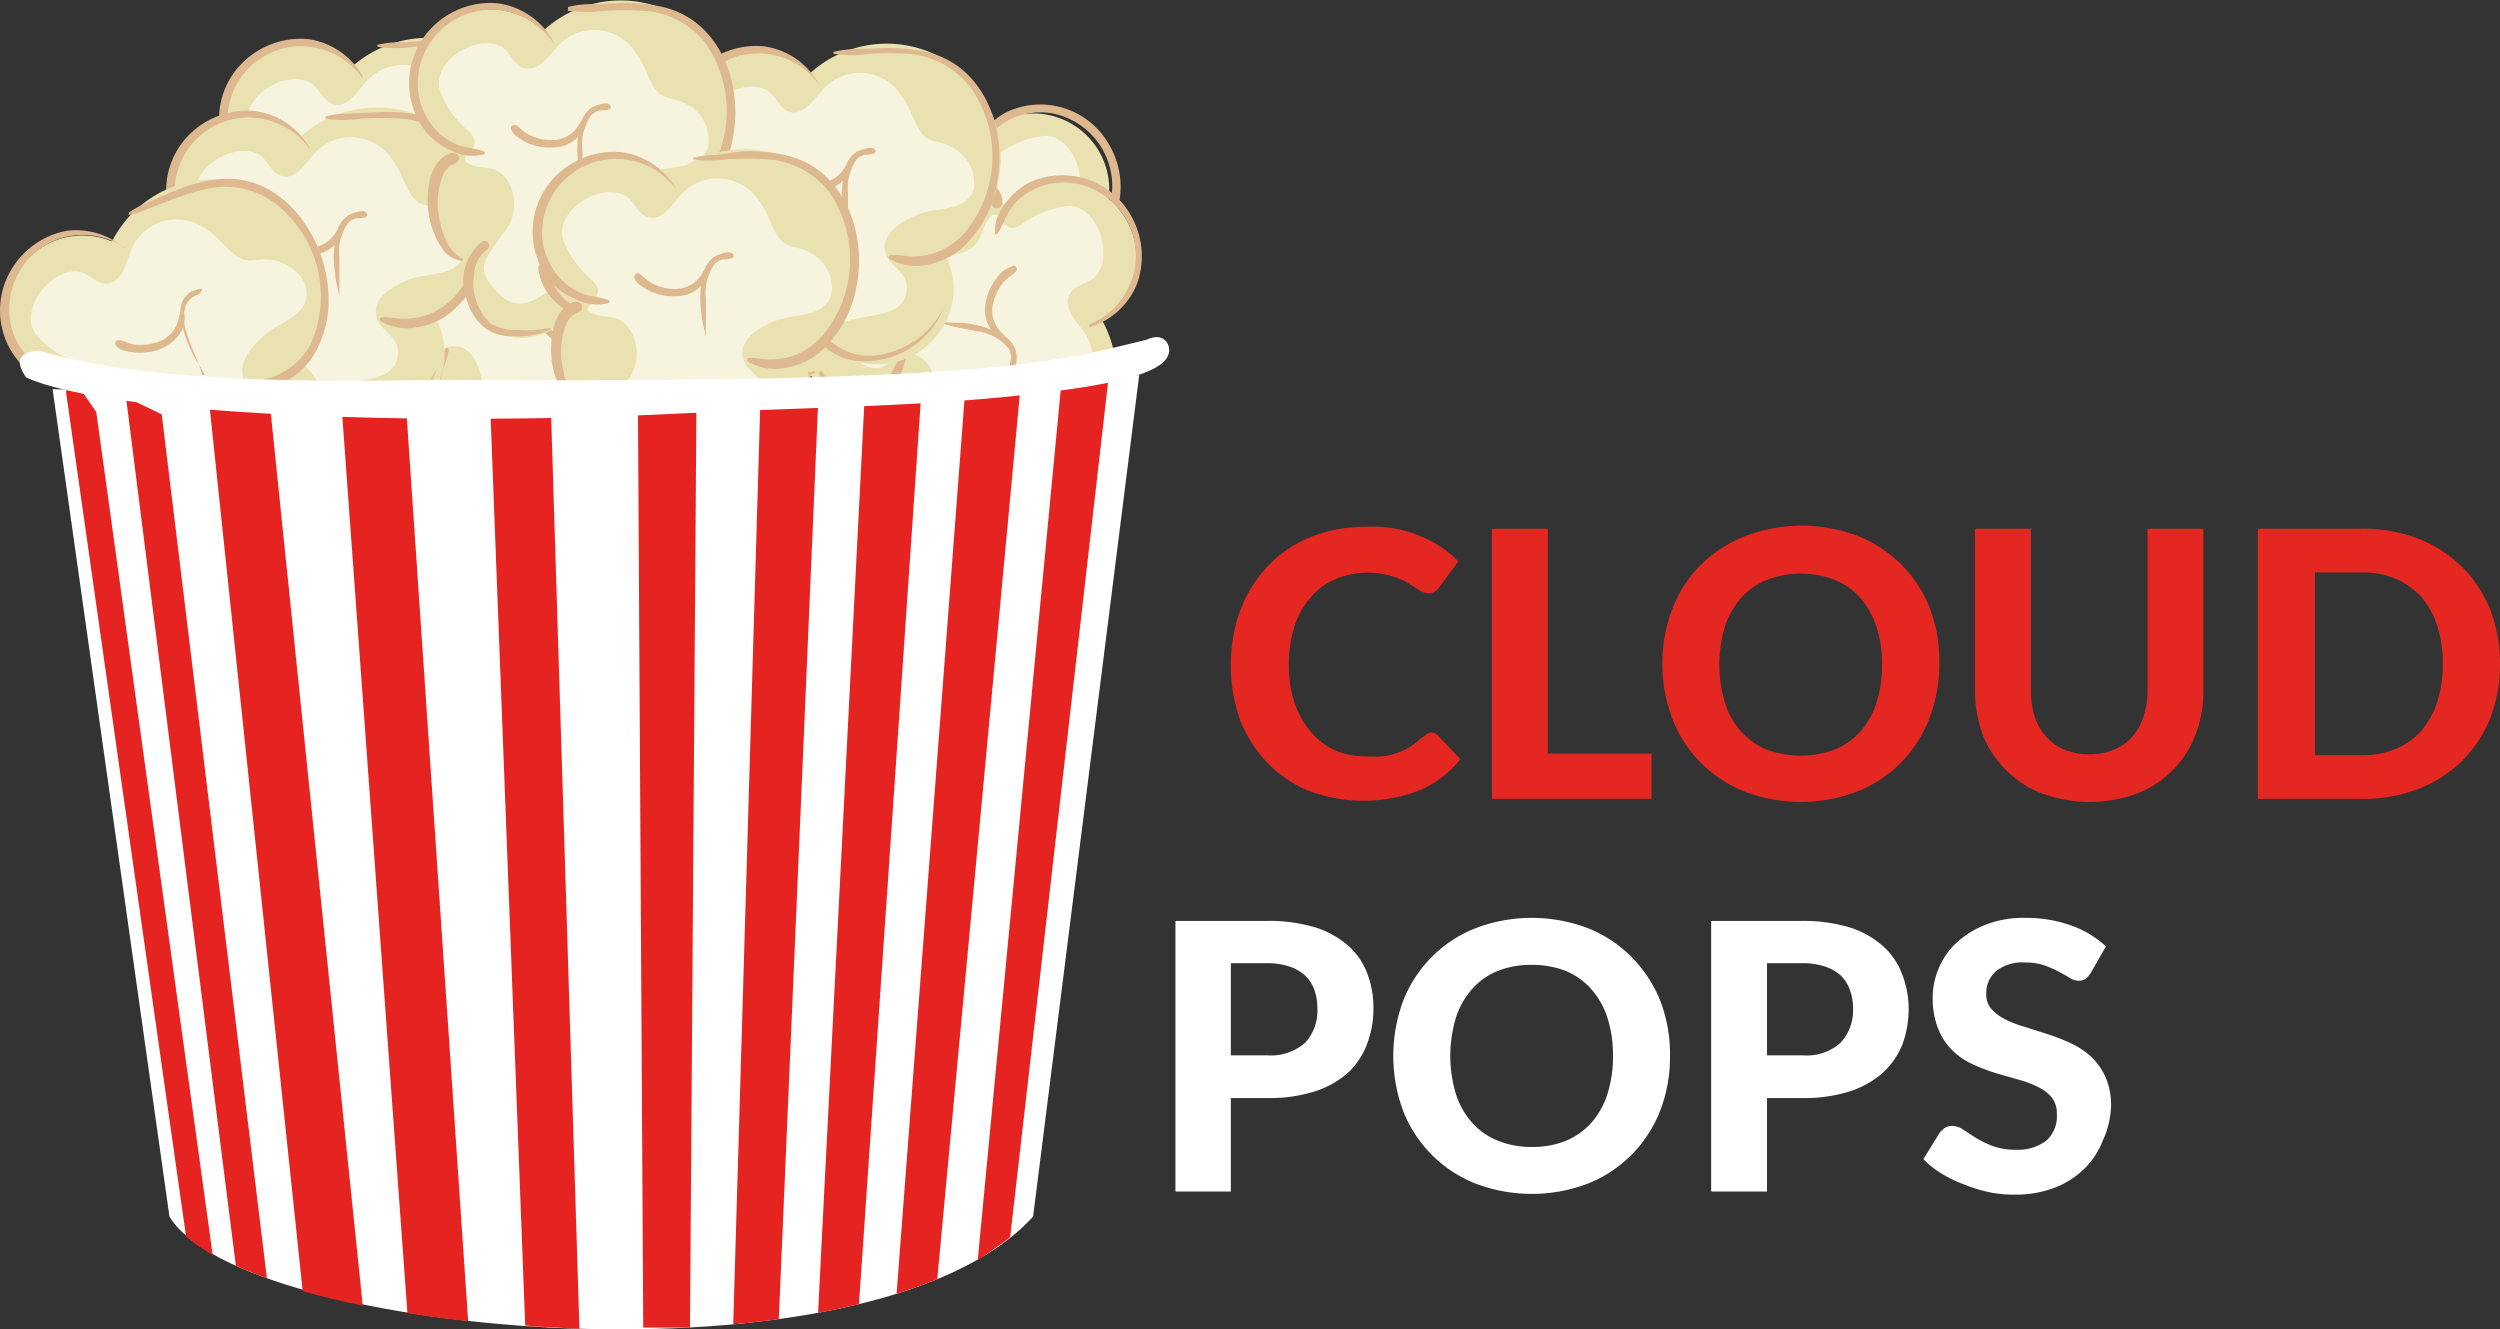 <svg xmlns="http://www.w3.org/2000/svg" viewBox="0 0 106.96 56.87"><rect x="0" y="0" width="106.96" height="56.87" fill="#333333" stroke="none"/><defs><style>.cls-1{isolation:isolate;}.cls-2{fill:#e9e1b0;}.cls-3,.cls-6{fill:#fff;}.cls-3{opacity:0.6;mix-blend-mode:soft-light;}.cls-4{fill:#deb88f;}.cls-5{fill:#e52722;}.cls-7{fill:#e52421;}</style></defs><g class="cls-1"><g id="midden_rechts" data-name="midden rechts"><path class="cls-2" d="M39.57,12.31a3.32,3.32,0,0,0-.82,1.35,3.27,3.27,0,0,0,2.16,4.07,3.35,3.35,0,0,0,1.69.06,4.88,4.88,0,1,0,8.89-3.89,3.25,3.25,0,1,0-4.14-5,3.26,3.26,0,0,0-4.9-.62A2.26,2.26,0,0,0,42,8.16a2.48,2.48,0,0,0-2.45,4.15Z" transform="translate(-5.34 -3.19)"/><path class="cls-3" d="M47,9.37c.56.9.81.55,1.41.18A3.82,3.82,0,0,1,50.06,9c1.22,0,1.9,2,1.23,2.92-.34.49-1.06.37-1.24,1s.54,1.18.79,1.66a2.11,2.11,0,0,1-1.17,3c-.54.24-1.1.23-1.61.42-.7.25-.52.63-1.05,1.21a1.72,1.72,0,0,1-2,.43c-.81-.53-.41-1.6-.48-2.37s-.37-1.94-1.27-1.92c-.71,0-1.09.94-2,.41-.7-.41-.46-1.41-.47-2.12a5.83,5.83,0,0,0-.27-2.12c-.35-1-.32-1.6.63-2.11,1.19-.64,1.36-.08,2.22.81a1.9,1.9,0,0,0,2.29.7c.83-.36.53-1,1.14-1.54Z" transform="translate(-5.34 -3.19)"/><path class="cls-4" d="M51,14.2a3.22,3.22,0,0,0,2.1-1.89,3.55,3.55,0,0,0-.35-3A3.37,3.37,0,0,0,48.38,8a3,3,0,0,0-1,.87,1.86,1.86,0,0,0-.46,1.34s.06,0,.09,0c.23-.29.31-.68.52-1a2.57,2.57,0,0,1,.77-.77,3,3,0,0,1,2-.41,3.17,3.17,0,0,1,2.57,3.72,3.23,3.23,0,0,1-1.94,2.33,0,0,0,0,0,0,.06Z" transform="translate(-5.34 -3.19)"/><path class="cls-4" d="M52.06,15.1a4.62,4.62,0,0,0-.38,1.39c-.1.47-.21,1-.35,1.42a4.05,4.05,0,0,1-1.55,2.32,5,5,0,0,1-6.23-1.14,3.08,3.08,0,0,1-.76-1.69,2.88,2.88,0,0,1,0-.88c.07-.35.25-.66.3-1a.09.09,0,0,0-.15-.08,2.31,2.31,0,0,0-.62,1.64,3.18,3.18,0,0,0,.39,1.54,5.08,5.08,0,0,0,2.68,2.21c2.18.83,4.89.25,5.89-2a8.63,8.63,0,0,0,.52-1.73c.06-.32.12-.63.17-.95a3.49,3.49,0,0,0,.12-1,0,0,0,0,0-.07,0Z" transform="translate(-5.34 -3.19)"/><path class="cls-4" d="M40.47,17.24c-1.41-1.08-2.12-3.78-.51-5a2.1,2.1,0,0,1,.72-.35c.29-.08.62,0,.91-.14a.2.2,0,0,0,0-.38,2.27,2.27,0,0,0-1.64.43A2.46,2.46,0,0,0,39,12.93a3.63,3.63,0,0,0,.22,3,3.51,3.51,0,0,0,1.23,1.31s0,0,0,0Z" transform="translate(-5.34 -3.19)"/><path class="cls-4" d="M39,11.19a4.25,4.25,0,0,1,.22-1.32,2.05,2.05,0,0,1,.57-1.1,2.42,2.42,0,0,1,2.25-.15,1.33,1.33,0,0,1,.82.75c.09.26.5.15.42-.11A2.16,2.16,0,0,0,41.09,8a2.47,2.47,0,0,0-1.3.36,1.83,1.83,0,0,0-.72,1.11A3.34,3.34,0,0,0,39,11.2s.07,0,.07,0Z" transform="translate(-5.34 -3.19)"/><path class="cls-4" d="M42.76,8.28a1.75,1.75,0,0,1,.7-.46,3.12,3.12,0,0,1,1-.13,3.26,3.26,0,0,1,1.94.58,1.08,1.08,0,0,1,.28.32c.07.13.05.29.13.42a.22.22,0,0,0,.37,0c.19-.3-.12-.75-.32-1a2.39,2.39,0,0,0-1-.55,3.68,3.68,0,0,0-2.45,0c-.32.13-.72.36-.78.74a.06.06,0,0,0,.1,0Z" transform="translate(-5.34 -3.19)"/><path class="cls-4" d="M44.58,14c.22.07.45.14.68.19s.57.1.86.17a2.07,2.07,0,0,1,1.38.73.81.81,0,0,1,.09.37c0,.15-.09.35,0,.47a.08.08,0,0,0,.08,0c.16-.05.16-.27.17-.41a1.39,1.39,0,0,0-.06-.4,1.24,1.24,0,0,0-.52-.59A4.25,4.25,0,0,0,45.48,14c-.3,0-.6,0-.9-.06,0,0,0,0,0,0Z" transform="translate(-5.34 -3.19)"/><path class="cls-4" d="M47.28,14.51a1.34,1.34,0,0,1-.42-1.45,2,2,0,0,1,.36-.72,1.85,1.85,0,0,1,.28-.28,1.83,1.83,0,0,0,.31-.24c.08-.09,0-.27-.1-.25-.31,0-.58.33-.75.56a2.47,2.47,0,0,0-.42.88,1.55,1.55,0,0,0,.59,1.69c.11.07.25-.1.15-.19Z" transform="translate(-5.34 -3.19)"/><path class="cls-2" d="M21.66,18a3.32,3.32,0,0,0,1.51.48,3.25,3.25,0,0,0,3.12-4.69A4.88,4.88,0,1,0,20.45,6a3.28,3.28,0,0,0-2.05-.9,3.25,3.25,0,0,0-1.8,6.08,3.25,3.25,0,0,0,.53,4.91,2.36,2.36,0,0,0-.08.45A2.48,2.48,0,0,0,21.66,18Z" transform="translate(-5.34 -3.19)"/><path class="cls-3" d="M17.1,11.46c.74-.75.34-.91-.16-1.41a4,4,0,0,1-1-1.51c-.24-1.19,1.48-2.3,2.56-1.87.55.22.61.94,1.24,1s1-.8,1.44-1.16A2.11,2.11,0,0,1,24.4,7a14.94,14.94,0,0,1,.78,1.47c.41.62.74.35,1.42.74A1.72,1.72,0,0,1,27.49,11c-.34.91-1.46.77-2.2,1s-1.8.81-1.58,1.67c.18.69,1.18.85.87,1.85-.24.79-1.27.78-2,1a6.2,6.2,0,0,0-2,.75c-.91.58-1.48.69-2.2-.12-.89-1-.39-1.3.28-2.34a1.92,1.92,0,0,0,.15-2.4c-.55-.71-1.14-.27-1.76-.74Z" transform="translate(-5.34 -3.19)"/><path class="cls-4" d="M20.87,6.47A3.2,3.2,0,0,0,18.5,4.86a3.55,3.55,0,0,0-2.85,1.08,3.37,3.37,0,0,0-.18,4.46,3,3,0,0,0,1.07.78,1.88,1.88,0,0,0,1.41.14s0-.08,0-.09c-.34-.16-.74-.16-1.1-.29a2.48,2.48,0,0,1-.92-.58,3,3,0,0,1-.85-1.8,3.16,3.16,0,0,1,3-3.39A3.22,3.22,0,0,1,20.82,6.5a0,0,0,1,0,.05,0Z" transform="translate(-5.34 -3.19)"/><path class="cls-4" d="M21.49,5.19a5.22,5.22,0,0,0,1.58,0c.53,0,1.06,0,1.59,0A3.67,3.67,0,0,1,27.4,6.68a5.08,5.08,0,0,1-.3,6.15,2.89,2.89,0,0,1-1.33.87,2.65,2.65,0,0,1-.88.13c-.31,0-.62-.09-.94-.06a.09.09,0,0,0,0,.17,2.19,2.19,0,0,0,1.61.24,3.09,3.09,0,0,0,1.4-.64,4.81,4.81,0,0,0,1.6-2.86c.44-2.26-.54-5-3-5.57a7.61,7.61,0,0,0-1.9-.18L22.54,5a4,4,0,0,0-1.05.11,0,0,0,0,0,0,.09Z" transform="translate(-5.34 -3.19)"/><path class="cls-4" d="M26.25,16a3.73,3.73,0,0,1-3,2.13,2.53,2.53,0,0,1-1.63-.35,2.16,2.16,0,0,1-.61-.63c-.19-.3-.23-.67-.42-1a.19.19,0,0,0-.36.1,2.3,2.3,0,0,0,.8,1.49,2.48,2.48,0,0,0,1.33.64,3.66,3.66,0,0,0,2.88-.9,3.43,3.43,0,0,0,1-1.51Z" transform="translate(-5.34 -3.19)"/><path class="cls-4" d="M20.69,18.76a4.5,4.5,0,0,1-1.32.08,2,2,0,0,1-1.2-.29,2.38,2.38,0,0,1-.68-2.14,1.34,1.34,0,0,1,.55-1,.21.21,0,0,0-.21-.37,2.15,2.15,0,0,0-.66,2.48,2.43,2.43,0,0,0,.65,1.17,1.93,1.93,0,0,0,1.27.42,3.21,3.21,0,0,0,1.62-.3s0-.06,0,0Z" transform="translate(-5.34 -3.19)"/><path class="cls-4" d="M17,15.81a1.76,1.76,0,0,1-.61-.57,3.62,3.62,0,0,1-.26-3,1.21,1.21,0,0,1,.25-.37c.12-.1.28-.12.39-.23a.22.22,0,0,0-.1-.36c-.32-.11-.7.3-.85.54A2.41,2.41,0,0,0,15.52,13a3.65,3.65,0,0,0,.56,2.39c.2.27.52.61.9.58.05,0,.08-.08,0-.11Z" transform="translate(-5.34 -3.19)"/><path class="cls-4" d="M22.12,12.73c0-.53,0-1.05,0-1.58a2.12,2.12,0,0,1,.38-1.5.79.79,0,0,1,.34-.2c.13,0,.37,0,.46-.1a.09.09,0,0,0,0-.1c-.14-.22-.63,0-.8.08A1.15,1.15,0,0,0,22,10a4.18,4.18,0,0,0-.1,1.86c0,.31.13.61.16.92Z" transform="translate(-5.34 -3.19)"/><path class="cls-4" d="M22,10a1.33,1.33,0,0,1-1.31.74,1.9,1.9,0,0,1-.78-.18,1.65,1.65,0,0,1-.36-.22c-.1-.07-.18-.19-.3-.24a.14.14,0,0,0-.21.16.75.75,0,0,0,.31.37,2.38,2.38,0,0,0,.41.23,2.43,2.43,0,0,0,1,.2,1.54,1.54,0,0,0,1.5-1c0-.13-.16-.22-.22-.1Z" transform="translate(-5.34 -3.19)"/><path class="cls-2" d="M21.06,15a3.25,3.25,0,0,0,3,5.47A4.88,4.88,0,1,0,33,16.58a3.25,3.25,0,1,0-4.15-4.94,3.25,3.25,0,0,0-4.9-.62,3.25,3.25,0,0,0-.43-.18A2.48,2.48,0,0,0,21.06,15Z" transform="translate(-5.34 -3.19)"/><path class="cls-3" d="M28.46,12.06c.55.9.8.55,1.41.18a3.82,3.82,0,0,1,1.69-.57c1.21,0,1.89,2,1.23,2.91-.34.49-1.06.38-1.25,1s.54,1.19.8,1.67a2.12,2.12,0,0,1-1.18,3c-.54.24-1.1.23-1.61.41-.7.25-.51.64-1.05,1.21a1.71,1.71,0,0,1-2,.44c-.81-.53-.41-1.6-.48-2.37S25.66,18,24.77,18c-.72,0-1.1.94-2,.41-.71-.42-.46-1.41-.48-2.12A6.06,6.06,0,0,0,22,14.16c-.36-1-.33-1.6.62-2.11,1.2-.64,1.36-.08,2.22.81.66.67,1.35,1.12,2.29.7s.53-1.05,1.14-1.55Z" transform="translate(-5.34 -3.19)"/><path class="cls-4" d="M32.44,16.88A3.2,3.2,0,0,0,34.54,15a3.55,3.55,0,0,0-.34-3,3.38,3.38,0,0,0-4.33-1.26,3.12,3.12,0,0,0-1,.87,1.89,1.89,0,0,0-.46,1.34.06.06,0,0,0,.09,0c.23-.29.32-.68.52-1a2.57,2.57,0,0,1,.77-.77,3,3,0,0,1,2-.41,3.17,3.17,0,0,1,2.57,3.71,3.21,3.21,0,0,1-1.93,2.34s0,.06,0,.05Z" transform="translate(-5.34 -3.19)"/><path class="cls-4" d="M33.55,17.79a4.62,4.62,0,0,0-.37,1.38c-.11.48-.22,1-.36,1.43a4,4,0,0,1-1.55,2.31A5,5,0,0,1,25,21.78a3.18,3.18,0,0,1-.76-1.69,2.66,2.66,0,0,1,0-.89c.07-.34.24-.65.29-1a.09.09,0,0,0-.15-.09,2.3,2.3,0,0,0-.61,1.65,3.19,3.19,0,0,0,.38,1.54,5.11,5.11,0,0,0,2.69,2.21c2.18.83,4.88.25,5.88-2a8.63,8.63,0,0,0,.52-1.73l.18-1a4.21,4.21,0,0,0,.12-1s-.06-.06-.08,0Z" transform="translate(-5.34 -3.19)"/><path class="cls-4" d="M22,19.93c-1.41-1.08-2.12-3.78-.5-5a2.05,2.05,0,0,1,.71-.35c.29-.09.62-.05.91-.15a.19.19,0,0,0,0-.37,2.31,2.31,0,0,0-1.64.42,2.6,2.6,0,0,0-.94,1.16,3.6,3.6,0,0,0,.23,3A3.32,3.32,0,0,0,22,19.94s0,0,0,0Z" transform="translate(-5.34 -3.19)"/><path class="cls-4" d="M20.53,13.87a4.55,4.55,0,0,1,.22-1.31,2,2,0,0,1,.58-1.1,2.4,2.4,0,0,1,2.24-.15,1.37,1.37,0,0,1,.83.75c.08.26.49.15.41-.11a2.16,2.16,0,0,0-2.23-1.22,2.55,2.55,0,0,0-1.29.35,1.81,1.81,0,0,0-.72,1.12,3.2,3.2,0,0,0-.1,1.68s.06,0,.06,0Z" transform="translate(-5.34 -3.19)"/><path class="cls-4" d="M24.25,11a1.75,1.75,0,0,1,.7-.46,2.9,2.9,0,0,1,1-.13A3.19,3.19,0,0,1,27.9,11a1.18,1.18,0,0,1,.28.31c.08.14.05.3.13.43a.23.23,0,0,0,.38,0c.18-.3-.13-.76-.33-1a2.46,2.46,0,0,0-1-.56,3.68,3.68,0,0,0-2.45,0c-.31.12-.72.36-.78.73,0,.06.05.11.1.06Z" transform="translate(-5.34 -3.19)"/><path class="cls-4" d="M26.07,16.66a5.23,5.23,0,0,0,.68.18c.29.06.58.11.86.18a2.07,2.07,0,0,1,1.38.73.93.93,0,0,1,.1.37c0,.15-.1.34,0,.47a.08.08,0,0,0,.08,0c.16-.05.17-.27.17-.41a.89.89,0,0,0-.06-.4,1.18,1.18,0,0,0-.51-.59A4.2,4.2,0,0,0,27,16.7c-.3,0-.6,0-.9-.06,0,0,0,0,0,0Z" transform="translate(-5.34 -3.19)"/><path class="cls-4" d="M28.77,17.19a1.33,1.33,0,0,1-.42-1.44,2,2,0,0,1,.37-.72,1.79,1.79,0,0,1,.27-.28,3.92,3.92,0,0,0,.32-.25c.07-.08,0-.26-.11-.25-.31,0-.57.34-.75.57a2.22,2.22,0,0,0-.41.88,1.53,1.53,0,0,0,.58,1.69c.12.07.26-.11.15-.2Z" transform="translate(-5.34 -3.19)"/><path class="cls-2" d="M19.4,21.05a3.2,3.2,0,0,0,1.5.48,3.25,3.25,0,0,0,3.46-3A3.3,3.3,0,0,0,24,16.84a4.88,4.88,0,1,0-5.84-7.76,3.33,3.33,0,0,0-2.05-.9,3.25,3.25,0,0,0-3.45,3,3.22,3.22,0,0,0,1.65,3,3.2,3.2,0,0,0-.88,2,3.24,3.24,0,0,0,1.4,2.89,3.4,3.4,0,0,0-.07.46,2.48,2.48,0,0,0,4.61,1.42Z" transform="translate(-5.34 -3.19)"/><path class="cls-3" d="M14.83,14.54c.75-.75.35-.91-.15-1.42a3.88,3.88,0,0,1-.95-1.51c-.24-1.19,1.48-2.29,2.56-1.87.55.22.61.95,1.24,1s1-.79,1.43-1.15a2.11,2.11,0,0,1,3.18.45c.36.47.48,1,.78,1.47.41.62.74.36,1.42.74a1.72,1.72,0,0,1,.88,1.84c-.33.91-1.46.77-2.19,1s-1.81.8-1.58,1.67c.18.69,1.17.84.86,1.85-.24.78-1.26.77-1.95.95a5.9,5.9,0,0,0-2,.75c-.91.58-1.48.68-2.2-.13-.9-1-.39-1.3.27-2.34a1.89,1.89,0,0,0,.16-2.39c-.55-.72-1.14-.27-1.77-.75Z" transform="translate(-5.34 -3.19)"/><path class="cls-4" d="M18.6,9.55a3.17,3.17,0,0,0-2.36-1.61A3.51,3.51,0,0,0,13.39,9a3.36,3.36,0,0,0-.18,4.46,2.93,2.93,0,0,0,1.07.77,1.88,1.88,0,0,0,1.41.14.05.05,0,0,0,0-.09c-.34-.16-.75-.15-1.1-.28a2.76,2.76,0,0,1-.92-.58,2.9,2.9,0,0,1-.85-1.81,3.17,3.17,0,0,1,3-3.39,3.26,3.26,0,0,1,2.77,1.34,0,0,0,1,0,0,0Z" transform="translate(-5.34 -3.19)"/><path class="cls-4" d="M19.23,8.26a5.22,5.22,0,0,0,1.58,0,13.83,13.83,0,0,1,1.58,0,3.68,3.68,0,0,1,2.75,1.41,5.09,5.09,0,0,1-.3,6.15,3,3,0,0,1-1.33.88,3.29,3.29,0,0,1-.88.13c-.32,0-.63-.09-.94-.06a.09.09,0,0,0-.05.17,2.32,2.32,0,0,0,1.62.24,3,3,0,0,0,1.39-.64,4.81,4.81,0,0,0,1.61-2.86c.44-2.27-.55-5-3-5.58A7.6,7.6,0,0,0,21.39,8l-1.12.05a3.61,3.61,0,0,0-1,.12,0,0,0,0,0,0,.08Z" transform="translate(-5.34 -3.19)"/><path class="cls-4" d="M24,19a3.77,3.77,0,0,1-3,2.13,2.51,2.51,0,0,1-1.63-.36,2,2,0,0,1-.61-.62c-.2-.3-.24-.67-.42-1a.19.19,0,0,0-.36.1,2.26,2.26,0,0,0,.8,1.5,2.55,2.55,0,0,0,1.33.64A3.67,3.67,0,0,0,23,20.55a3.55,3.55,0,0,0,1-1.5s0,0,0,0Z" transform="translate(-5.34 -3.19)"/><path class="cls-4" d="M18.43,21.83a4.5,4.5,0,0,1-1.32.09,2.08,2.08,0,0,1-1.2-.29,2.43,2.43,0,0,1-.69-2.15,1.37,1.37,0,0,1,.56-1,.22.22,0,0,0-.22-.37,2.18,2.18,0,0,0-.66,2.49,2.45,2.45,0,0,0,.66,1.16,1.81,1.81,0,0,0,1.27.42,3.21,3.21,0,0,0,1.62-.29s0-.07,0-.06Z" transform="translate(-5.34 -3.19)"/><path class="cls-4" d="M14.74,18.88a1.79,1.79,0,0,1-.6-.56,3.09,3.09,0,0,1-.37-1,3.26,3.26,0,0,1,.11-2,1.11,1.11,0,0,1,.25-.36c.12-.11.28-.12.38-.23a.22.22,0,0,0-.09-.36c-.33-.11-.7.29-.85.53A2.49,2.49,0,0,0,13.26,16a3.65,3.65,0,0,0,.56,2.39c.2.28.52.61.89.58a.06.06,0,0,0,0-.11Z" transform="translate(-5.34 -3.19)"/><path class="cls-4" d="M19.86,15.8c0-.53,0-1.05,0-1.58a2.14,2.14,0,0,1,.38-1.5.77.77,0,0,1,.34-.19c.13,0,.37,0,.46-.1a.11.11,0,0,0,0-.11c-.14-.22-.63,0-.8.08a1.16,1.16,0,0,0-.46.63,4.17,4.17,0,0,0-.1,1.86c0,.3.12.6.16.91Z" transform="translate(-5.34 -3.19)"/><path class="cls-4" d="M19.75,13.05a1.34,1.34,0,0,1-1.31.74,2,2,0,0,1-.78-.19,2.5,2.5,0,0,1-.35-.21,1.66,1.66,0,0,0-.3-.24c-.12-.05-.25,0-.21.16a.64.64,0,0,0,.31.36,1.91,1.91,0,0,0,.41.24,2.43,2.43,0,0,0,1,.2,1.55,1.55,0,0,0,1.5-1c0-.13-.17-.21-.23-.09Z" transform="translate(-5.34 -3.19)"/><path class="cls-2" d="M40.57,15.31a3.24,3.24,0,0,0,1.34,5.41,3.11,3.11,0,0,0,1.68.06,4.88,4.88,0,0,0,9.3-.09,4.85,4.85,0,0,0-.4-3.8,3.17,3.17,0,0,0,1.35-1.78A3.25,3.25,0,0,0,48.34,12a3.2,3.2,0,0,0-1.76-1.32,3.24,3.24,0,0,0-3.13.7,3.25,3.25,0,0,0-.43-.18,2.48,2.48,0,0,0-2.45,4.16Z" transform="translate(-5.34 -3.19)"/><path class="cls-3" d="M48,12.37c.56.9.81.55,1.41.18A4,4,0,0,1,51.06,12c1.22,0,1.89,2,1.23,2.92-.34.49-1.06.38-1.24,1s.54,1.19.79,1.67a2.11,2.11,0,0,1-1.17,3,15.34,15.34,0,0,1-1.61.42c-.7.25-.52.64-1.05,1.21a1.73,1.73,0,0,1-2,.44c-.81-.54-.41-1.6-.49-2.37s-.37-1.95-1.26-1.93c-.71,0-1.09.95-2,.42-.71-.42-.46-1.41-.47-2.12a5.88,5.88,0,0,0-.27-2.13c-.35-1-.32-1.59.63-2.1,1.19-.64,1.36-.08,2.22.8a1.89,1.89,0,0,0,2.29.71c.83-.37.53-1,1.14-1.55Z" transform="translate(-5.34 -3.19)"/><path class="cls-4" d="M51.94,17.19A3.15,3.15,0,0,0,54,15.3a3.51,3.51,0,0,0-.34-3A3.36,3.36,0,0,0,49.38,11a2.88,2.88,0,0,0-1,.86,1.89,1.89,0,0,0-.47,1.34s.07.06.09,0c.23-.29.32-.68.53-1a2.54,2.54,0,0,1,.77-.76,2.9,2.9,0,0,1,2-.41,3.16,3.16,0,0,1,2.58,3.71,3.26,3.26,0,0,1-1.94,2.34s0,.06,0,.05Z" transform="translate(-5.34 -3.19)"/><path class="cls-4" d="M53.05,18.09a5.1,5.1,0,0,0-.37,1.39c-.1.48-.21,1-.35,1.42a4,4,0,0,1-1.56,2.32,5,5,0,0,1-6.22-1.13,3.11,3.11,0,0,1-.76-1.7,2.89,2.89,0,0,1,0-.88c.07-.34.25-.66.3-1a.09.09,0,0,0-.15-.09,2.35,2.35,0,0,0-.62,1.65,3.14,3.14,0,0,0,.39,1.53,5,5,0,0,0,2.68,2.21c2.18.84,4.89.26,5.88-2a8.22,8.22,0,0,0,.53-1.73c.06-.32.12-.64.17-1a3.45,3.45,0,0,0,.12-1,0,0,0,0,0-.08,0Z" transform="translate(-5.34 -3.19)"/><path class="cls-4" d="M41.46,20.24c-1.4-1.09-2.11-3.78-.5-5a2.17,2.17,0,0,1,.71-.36c.3-.08.63,0,.91-.14a.2.2,0,0,0,0-.38,2.33,2.33,0,0,0-1.64.43A2.5,2.5,0,0,0,40,15.92a3.62,3.62,0,0,0,.22,3,3.41,3.41,0,0,0,1.23,1.3s0,0,0,0Z" transform="translate(-5.34 -3.19)"/><path class="cls-4" d="M40,14.18a4.51,4.51,0,0,1,.23-1.31,2.08,2.08,0,0,1,.57-1.11,2.45,2.45,0,0,1,2.25-.15,1.32,1.32,0,0,1,.82.76c.09.26.5.15.42-.12A2.15,2.15,0,0,0,42.09,11a2.56,2.56,0,0,0-1.3.35,1.85,1.85,0,0,0-.72,1.12,3.3,3.3,0,0,0-.1,1.68,0,0,0,0,0,.06,0Z" transform="translate(-5.34 -3.19)"/><path class="cls-4" d="M43.76,11.28a1.93,1.93,0,0,1,.69-.47,3.53,3.53,0,0,1,1-.13,3.3,3.3,0,0,1,1.93.58,1.1,1.1,0,0,1,.29.32c.07.14.05.3.13.42a.22.22,0,0,0,.37,0c.19-.29-.12-.75-.32-.95a2.5,2.5,0,0,0-1-.56,3.71,3.71,0,0,0-2.44,0c-.32.13-.73.37-.78.74a.06.06,0,0,0,.1.06Z" transform="translate(-5.34 -3.19)"/><path class="cls-4" d="M45.57,17c.23.07.45.14.69.19l.86.17a2.06,2.06,0,0,1,1.37.74.65.65,0,0,1,.1.36c0,.15-.09.35,0,.48a.07.07,0,0,0,.08,0c.15-.05.16-.28.17-.41a1.4,1.4,0,0,0-.06-.41,1.22,1.22,0,0,0-.52-.58A4.27,4.27,0,0,0,46.48,17c-.3,0-.6,0-.9-.05,0,0,0,0,0,0Z" transform="translate(-5.34 -3.19)"/><path class="cls-4" d="M48.28,17.5a1.31,1.31,0,0,1-.42-1.44,2.08,2.08,0,0,1,.36-.73,1.72,1.72,0,0,1,.27-.27,2.72,2.72,0,0,0,.32-.25c.08-.09,0-.26-.1-.25a1.31,1.31,0,0,0-.76.57,2.37,2.37,0,0,0-.41.88,1.53,1.53,0,0,0,.59,1.68c.11.08.25-.1.15-.19Z" transform="translate(-5.34 -3.19)"/><path class="cls-2" d="M41.17,18.28a3.21,3.21,0,0,0,1.5.49,3.27,3.27,0,0,0,3.46-3,3.17,3.17,0,0,0-.34-1.65A4.88,4.88,0,1,0,40,6.32a3.17,3.17,0,0,0-2-.9,3.25,3.25,0,0,0-1.81,6.07,3.27,3.27,0,0,0-.87,2,3.22,3.22,0,0,0,1.4,2.88,2.32,2.32,0,0,0-.07.46,2.48,2.48,0,0,0,4.61,1.42Z" transform="translate(-5.34 -3.19)"/><path class="cls-3" d="M36.6,11.77c.75-.75.35-.91-.15-1.41a3.84,3.84,0,0,1-1-1.51C35.25,7.65,37,6.55,38.05,7c.56.22.61,1,1.24,1s1-.8,1.44-1.16a2.11,2.11,0,0,1,3.18.45c.36.47.48,1,.78,1.48.4.62.73.35,1.42.74A1.72,1.72,0,0,1,47,11.3c-.33.91-1.46.77-2.19,1S43,13.13,43.22,14c.18.69,1.17.84.86,1.85-.24.78-1.26.78-1.95.95a6,6,0,0,0-2,.75c-.9.58-1.47.68-2.19-.12-.9-1-.39-1.3.27-2.34a1.92,1.92,0,0,0,.16-2.4c-.55-.72-1.14-.27-1.77-.75Z" transform="translate(-5.34 -3.19)"/><path class="cls-4" d="M40.37,6.78A3.17,3.17,0,0,0,38,5.17a3.51,3.51,0,0,0-2.85,1.08A3.37,3.37,0,0,0,35,10.71a2.94,2.94,0,0,0,1.08.77,1.88,1.88,0,0,0,1.41.15.07.07,0,0,0,0-.1c-.34-.16-.75-.15-1.1-.28a2.65,2.65,0,0,1-.93-.58,2.91,2.91,0,0,1-.84-1.8,3.16,3.16,0,0,1,3-3.39,3.2,3.2,0,0,1,2.76,1.33s.07,0,0,0Z" transform="translate(-5.34 -3.19)"/><path class="cls-4" d="M41,5.49a5.29,5.29,0,0,0,1.59,0,13.89,13.89,0,0,1,1.58,0A3.68,3.68,0,0,1,46.91,7a5.09,5.09,0,0,1-.3,6.15,3,3,0,0,1-1.33.88,2.93,2.93,0,0,1-.88.13c-.32,0-.63-.09-.94-.06a.09.09,0,0,0-.05.17,2.26,2.26,0,0,0,1.62.24,3,3,0,0,0,1.39-.64A4.81,4.81,0,0,0,48,11c.44-2.27-.55-5-3-5.58a7.52,7.52,0,0,0-1.9-.17L42,5.29a4.13,4.13,0,0,0-1,.12s0,.07,0,.08Z" transform="translate(-5.34 -3.19)"/><path class="cls-4" d="M45.76,16.27a3.74,3.74,0,0,1-3,2.13A2.45,2.45,0,0,1,41.16,18a2,2,0,0,1-.62-.62c-.19-.3-.23-.67-.41-1a.19.19,0,0,0-.36.1,2.26,2.26,0,0,0,.8,1.5,2.55,2.55,0,0,0,1.33.64,3.61,3.61,0,0,0,2.87-.91,3.4,3.4,0,0,0,1-1.5s0,0,0,0Z" transform="translate(-5.34 -3.19)"/><path class="cls-4" d="M40.2,19.07a4.5,4.5,0,0,1-1.32.08,2.08,2.08,0,0,1-1.2-.29A2.4,2.4,0,0,1,37,16.71a1.37,1.37,0,0,1,.56-1,.22.22,0,0,0-.22-.37,2.18,2.18,0,0,0-.66,2.49A2.45,2.45,0,0,0,37.33,19a1.87,1.87,0,0,0,1.27.43,3.23,3.23,0,0,0,1.62-.3,0,0,0,0,0,0-.05Z" transform="translate(-5.34 -3.19)"/><path class="cls-4" d="M36.51,16.11a1.92,1.92,0,0,1-.61-.56,3.07,3.07,0,0,1-.36-1,3.19,3.19,0,0,1,.11-2,1.11,1.11,0,0,1,.25-.36c.11-.1.28-.12.38-.23a.22.22,0,0,0-.09-.36c-.33-.11-.7.3-.85.54A2.56,2.56,0,0,0,35,13.26a3.65,3.65,0,0,0,.57,2.39c.2.27.52.6.89.57a.06.06,0,0,0,0-.11Z" transform="translate(-5.34 -3.19)"/><path class="cls-4" d="M41.62,13c0-.53,0-1,0-1.57A2.11,2.11,0,0,1,42,10a.81.81,0,0,1,.34-.19c.13,0,.36,0,.45-.1a.08.08,0,0,0,0-.1c-.14-.22-.63,0-.8.07a1.23,1.23,0,0,0-.47.63,4.31,4.31,0,0,0-.09,1.86c0,.31.12.61.16.91Z" transform="translate(-5.34 -3.19)"/><path class="cls-4" d="M41.52,10.28a1.33,1.33,0,0,1-1.31.74,1.91,1.91,0,0,1-.78-.19,1.41,1.41,0,0,1-.35-.21,1.43,1.43,0,0,0-.31-.24.14.14,0,0,0-.21.16.76.76,0,0,0,.32.37,1.81,1.81,0,0,0,.41.23,2.42,2.42,0,0,0,1,.2,1.53,1.53,0,0,0,1.5-1c0-.13-.16-.22-.22-.1Z" transform="translate(-5.34 -3.19)"/><path class="cls-2" d="M29.8,16.44a3.21,3.21,0,0,0,1.51.48,3.24,3.24,0,0,0,3.45-3,3.3,3.3,0,0,0-.33-1.66,4.88,4.88,0,1,0-5.84-7.76,3.25,3.25,0,0,0-5.5,2.14,3.24,3.24,0,0,0,1.65,3,3.25,3.25,0,0,0,.53,4.91,2.33,2.33,0,0,0-.08.46,2.48,2.48,0,0,0,4.61,1.42Z" transform="translate(-5.34 -3.19)"/><path class="cls-3" d="M25.24,9.93c.74-.75.34-.92-.16-1.42A3.86,3.86,0,0,1,24.14,7c-.25-1.19,1.47-2.29,2.55-1.87.55.22.61,1,1.24,1S29,5.32,29.37,5a2.1,2.1,0,0,1,3.17.45c.37.47.48,1,.78,1.47.41.62.74.36,1.42.74a1.72,1.72,0,0,1,.89,1.84c-.34.91-1.46.77-2.2,1s-1.8.8-1.58,1.67c.18.69,1.18.84.87,1.85-.24.78-1.27.77-2,.95a6,6,0,0,0-2,.75c-.91.58-1.48.68-2.2-.13-.89-1-.39-1.3.28-2.34A1.9,1.9,0,0,0,27,10.84c-.55-.72-1.14-.27-1.76-.75Z" transform="translate(-5.34 -3.19)"/><path class="cls-4" d="M29,4.94a3.2,3.2,0,0,0-2.37-1.61,3.51,3.51,0,0,0-2.85,1.08,3.37,3.37,0,0,0-.18,4.46,2.93,2.93,0,0,0,1.07.77,1.88,1.88,0,0,0,1.41.14s0-.07,0-.09c-.34-.16-.74-.15-1.1-.28a2.76,2.76,0,0,1-.92-.58A3,3,0,0,1,23.22,7a3.17,3.17,0,0,1,3-3.39A3.25,3.25,0,0,1,29,5s.07,0,.05,0Z" transform="translate(-5.34 -3.19)"/><path class="cls-4" d="M29.63,3.65a5.56,5.56,0,0,0,1.58,0,14.07,14.07,0,0,1,1.59,0,3.62,3.62,0,0,1,2.74,1.41,5.08,5.08,0,0,1-.3,6.15,3,3,0,0,1-1.33.88,3.29,3.29,0,0,1-.88.13c-.31,0-.62-.09-.94-.06a.09.09,0,0,0,0,.17,2.3,2.3,0,0,0,1.61.24,3.09,3.09,0,0,0,1.4-.64,4.84,4.84,0,0,0,1.6-2.86c.44-2.27-.54-5-3-5.58a7.16,7.16,0,0,0-1.9-.17l-1.11.05a3.64,3.64,0,0,0-1.05.12,0,0,0,0,0,0,.08Z" transform="translate(-5.34 -3.19)"/><path class="cls-4" d="M34.39,14.43a3.77,3.77,0,0,1-3,2.13,2.54,2.54,0,0,1-1.63-.36,2.16,2.16,0,0,1-.61-.63c-.19-.3-.23-.66-.42-1a.19.19,0,0,0-.36.1,2.33,2.33,0,0,0,.8,1.5,2.55,2.55,0,0,0,1.33.64,3.67,3.67,0,0,0,2.88-.91,3.46,3.46,0,0,0,1-1.5s0,0,0,0Z" transform="translate(-5.34 -3.19)"/><path class="cls-4" d="M28.83,17.22a4.5,4.5,0,0,1-1.32.09,2.08,2.08,0,0,1-1.2-.29,2.39,2.39,0,0,1-.68-2.15,1.34,1.34,0,0,1,.55-1A.21.21,0,0,0,26,13.5,2.16,2.16,0,0,0,25.31,16,2.35,2.35,0,0,0,26,17.15a1.83,1.83,0,0,0,1.27.42,3.21,3.21,0,0,0,1.62-.29,0,0,0,0,0,0-.06Z" transform="translate(-5.34 -3.19)"/><path class="cls-4" d="M25.15,14.27a1.67,1.67,0,0,1-.61-.57,3.3,3.3,0,0,1-.37-1,3.33,3.33,0,0,1,.11-2,1.05,1.05,0,0,1,.25-.36c.12-.11.28-.12.39-.23a.22.22,0,0,0-.1-.36c-.32-.11-.7.29-.85.53a2.49,2.49,0,0,0-.31,1.09,3.65,3.65,0,0,0,.56,2.39,1.13,1.13,0,0,0,.9.58.06.06,0,0,0,0-.11Z" transform="translate(-5.34 -3.19)"/><path class="cls-4" d="M30.26,11.19c0-.53,0-1,0-1.58a2.13,2.13,0,0,1,.38-1.5A.77.77,0,0,1,31,7.92c.13,0,.37,0,.46-.1a.11.11,0,0,0,0-.11c-.14-.22-.63,0-.8.08a1.21,1.21,0,0,0-.46.63,4.17,4.17,0,0,0-.1,1.86c0,.3.13.6.16.91Z" transform="translate(-5.34 -3.19)"/><path class="cls-4" d="M30.16,8.44a1.34,1.34,0,0,1-1.31.74A1.91,1.91,0,0,1,28.07,9a2.12,2.12,0,0,1-.36-.21,1.81,1.81,0,0,0-.3-.25.15.15,0,0,0-.21.17.73.73,0,0,0,.31.36,2.44,2.44,0,0,0,.41.24,2.26,2.26,0,0,0,1,.19,1.52,1.52,0,0,0,1.5-1c0-.13-.16-.22-.22-.09Z" transform="translate(-5.34 -3.19)"/><path class="cls-2" d="M15.44,24.32a3.25,3.25,0,0,0,2.87-5.56,4.88,4.88,0,1,0-8.18-5.24,3.25,3.25,0,1,0-1.8,6.2,3.18,3.18,0,0,0-.12,2.2,3.24,3.24,0,0,0,2.32,2.22,2.42,2.42,0,0,0,.1.45,2.47,2.47,0,0,0,4.81-.27Z" transform="translate(-5.34 -3.19)"/><path class="cls-3" d="M8.89,19.8c.44-1,0-1-.64-1.27a3.78,3.78,0,0,1-1.41-1.08c-.65-1,.58-2.67,1.74-2.65.6,0,.9.68,1.5.49s.69-1.11.95-1.58A2.1,2.1,0,0,1,14.16,13c.51.31.81.79,1.25,1.11.59.44.81.08,1.59.2.63.1,1.46.67,1.46,1.41,0,1-1.1,1.23-1.7,1.72s-1.41,1.39-.89,2.12S17.26,20,17.32,21c.05.82-.91,1.17-1.5,1.57A6.37,6.37,0,0,0,14.2,24c-.64.86-1.14,1.16-2.1.65-1.19-.63-.82-1.08-.56-2.29.2-.92.19-1.74-.69-2.29s-1.16.14-1.91-.09Z" transform="translate(-5.34 -3.19)"/><path class="cls-4" d="M10.69,13.82a3.23,3.23,0,0,0-2.47-.76,3.49,3.49,0,0,0-2.29,1.5,3.39,3.39,0,0,0,.92,4.73,2.9,2.9,0,0,0,1.31.43,1.93,1.93,0,0,0,1.48-.35s0-.08,0-.09a2.68,2.68,0,0,0-.56.07,3,3,0,0,1-.67,0,2.6,2.6,0,0,1-1.12-.3,3,3,0,0,1-1.41-1.68,3.19,3.19,0,0,1,2.1-4,3.28,3.28,0,0,1,2.71.42s.06,0,0,0Z" transform="translate(-5.34 -3.19)"/><path class="cls-4" d="M10.82,12.39a3,3,0,0,0,.81-.25l.91-.35a10.14,10.14,0,0,1,1.7-.53,3.57,3.57,0,0,1,3.4,1.11,5,5,0,0,1,1,5.52,2.91,2.91,0,0,1-1,1.11,3,3,0,0,1-.7.34,6,6,0,0,0-.82.25c-.08,0-.05.14,0,.16a2.17,2.17,0,0,0,1.52-.29,3,3,0,0,0,1.07-1,4.55,4.55,0,0,0,.66-2.95c-.2-2.29-1.93-4.78-4.46-4.67a6.53,6.53,0,0,0-2,.48c-.36.14-.71.29-1.06.45a4.15,4.15,0,0,0-1,.52s0,.07,0,.07Z" transform="translate(-5.34 -3.19)"/><path class="cls-4" d="M19,20.83a3.75,3.75,0,0,1-2,3,2.45,2.45,0,0,1-1.66.23,2,2,0,0,1-.76-.35c-.3-.21-.46-.54-.74-.76-.13-.11-.39,0-.32.19a2.3,2.3,0,0,0,1.26,1.13,2.52,2.52,0,0,0,1.46.15,3.65,3.65,0,0,0,2.41-1.86,3.48,3.48,0,0,0,.41-1.76Z" transform="translate(-5.34 -3.19)"/><path class="cls-4" d="M14.8,25.39a4.12,4.12,0,0,1-1.13.51,2.44,2.44,0,0,1-1.19.2A2.3,2.3,0,0,1,11,24.35a1.38,1.38,0,0,1,.14-1.16c.17-.21-.13-.52-.3-.3a2.17,2.17,0,0,0,.27,2.61,2.46,2.46,0,0,0,1.06.85,2,2,0,0,0,1.32-.09,3.21,3.21,0,0,0,1.36-.82s0-.08,0-.05Z" transform="translate(-5.34 -3.19)"/><path class="cls-4" d="M10.32,23.91a2,2,0,0,1-.77-.32,3,3,0,0,1-.66-.76,3.32,3.32,0,0,1-.61-1.95,1.12,1.12,0,0,1,.1-.4c.07-.13.22-.21.28-.34a.22.22,0,0,0-.19-.32c-.35,0-.57.49-.62.79a2.49,2.49,0,0,0,.08,1.15,3.75,3.75,0,0,0,1.37,2,1.13,1.13,0,0,0,1,.22.06.06,0,0,0,0-.11Z" transform="translate(-5.34 -3.19)"/><path class="cls-4" d="M14,19.24c-.2-.67-.53-1.28-.72-1.95a1.85,1.85,0,0,1,0-1,.73.73,0,0,1,.26-.36c.13-.1.36-.13.42-.29s0-.07,0-.09-.4.07-.52.17a1,1,0,0,0-.3.37,1.67,1.67,0,0,0,0,1.06,6.62,6.62,0,0,0,.43,1.15c.16.33.37.61.53.93,0,0,0,0,0,0Z" transform="translate(-5.34 -3.19)"/><path class="cls-4" d="M13,16.71a1.34,1.34,0,0,1-1,1.14,2.22,2.22,0,0,1-.81.09,1.61,1.61,0,0,1-.38-.08,1.15,1.15,0,0,0-.4-.12.14.14,0,0,0-.12.21c.11.21.46.27.66.3a2.21,2.21,0,0,0,.77,0A1.9,1.9,0,0,0,13,17.51a1.26,1.26,0,0,0,.24-.8c0-.15-.22-.15-.24,0Z" transform="translate(-5.34 -3.19)"/><path class="cls-2" d="M35.08,22.81a3.2,3.2,0,0,0,1.5.48,3.25,3.25,0,0,0,3.46-3,3.3,3.3,0,0,0-.33-1.66,4.88,4.88,0,1,0-5.84-7.76A3.25,3.25,0,0,0,28.37,13,3.22,3.22,0,0,0,30,16a3.25,3.25,0,0,0,.53,4.91,2.33,2.33,0,0,0-.08.46,2.48,2.48,0,0,0,4.61,1.42Z" transform="translate(-5.34 -3.19)"/><path class="cls-3" d="M30.52,16.3c.74-.75.34-.92-.16-1.42a3.88,3.88,0,0,1-.95-1.51c-.24-1.19,1.48-2.29,2.56-1.87.55.22.61.95,1.24,1s1-.79,1.44-1.15a2.1,2.1,0,0,1,3.17.45c.37.47.48,1,.78,1.47.41.62.74.36,1.42.74a1.7,1.7,0,0,1,.88,1.84c-.33.91-1.46.77-2.19,1s-1.8.8-1.58,1.67c.18.69,1.17.84.87,1.85-.25.78-1.27.77-2,.95a6,6,0,0,0-2,.75c-.91.58-1.48.68-2.2-.13-.89-1-.39-1.3.28-2.34a1.9,1.9,0,0,0,.15-2.39c-.55-.72-1.14-.27-1.77-.75Z" transform="translate(-5.34 -3.19)"/><path class="cls-4" d="M34.29,11.31A3.2,3.2,0,0,0,31.92,9.7a3.54,3.54,0,0,0-2.85,1.07,3.37,3.37,0,0,0-.18,4.47A2.93,2.93,0,0,0,30,16a1.88,1.88,0,0,0,1.41.14s0-.07,0-.09c-.34-.16-.74-.15-1.1-.28a2.76,2.76,0,0,1-.92-.58,3,3,0,0,1-.85-1.81,3.17,3.17,0,0,1,3-3.39,3.26,3.26,0,0,1,2.77,1.34s.06,0,0,0Z" transform="translate(-5.34 -3.19)"/><path class="cls-4" d="M34.91,10a5.56,5.56,0,0,0,1.58,0,14.07,14.07,0,0,1,1.59,0,3.64,3.64,0,0,1,2.74,1.41,5.09,5.09,0,0,1-.3,6.15,3,3,0,0,1-1.33.88,3.29,3.29,0,0,1-.88.13c-.31,0-.63-.09-.94-.06a.09.09,0,0,0,0,.17,2.33,2.33,0,0,0,1.62.24,3.09,3.09,0,0,0,1.4-.64,4.84,4.84,0,0,0,1.6-2.86c.44-2.27-.54-5-3-5.58a7.16,7.16,0,0,0-1.9-.17L36,9.82a3.61,3.61,0,0,0-1,.12,0,0,0,0,0,0,.08Z" transform="translate(-5.34 -3.19)"/><path class="cls-4" d="M39.67,20.8a3.77,3.77,0,0,1-3,2.13,2.51,2.51,0,0,1-1.63-.36,2.16,2.16,0,0,1-.61-.63c-.2-.3-.24-.66-.42-1a.19.19,0,0,0-.36.1,2.28,2.28,0,0,0,.8,1.5,2.55,2.55,0,0,0,1.33.64,3.67,3.67,0,0,0,2.88-.91,3.55,3.55,0,0,0,1-1.5s0,0,0,0Z" transform="translate(-5.34 -3.19)"/><path class="cls-4" d="M34.11,23.59a4.5,4.5,0,0,1-1.32.09,2.08,2.08,0,0,1-1.2-.29,2.43,2.43,0,0,1-.69-2.15,1.35,1.35,0,0,1,.56-1,.21.21,0,0,0-.21-.37,2.17,2.17,0,0,0-.67,2.49,2.45,2.45,0,0,0,.66,1.16,1.83,1.83,0,0,0,1.27.42,3.21,3.21,0,0,0,1.62-.29s0-.07,0-.06Z" transform="translate(-5.34 -3.19)"/><path class="cls-4" d="M30.42,20.64a1.72,1.72,0,0,1-.6-.57,3.3,3.3,0,0,1-.37-1,3.26,3.26,0,0,1,.11-2,.93.93,0,0,1,.25-.36c.12-.11.28-.12.38-.23a.22.22,0,0,0-.09-.36c-.32-.11-.7.29-.85.53a2.49,2.49,0,0,0-.31,1.09,3.65,3.65,0,0,0,.56,2.39c.2.28.52.61.89.58a.06.06,0,0,0,0-.11Z" transform="translate(-5.34 -3.19)"/><path class="cls-4" d="M35.54,17.56c0-.53,0-1,0-1.58a2.13,2.13,0,0,1,.38-1.5.77.77,0,0,1,.34-.19c.13,0,.37,0,.46-.1a.11.11,0,0,0,0-.11c-.14-.22-.63,0-.8.08a1.21,1.21,0,0,0-.46.63,4.17,4.17,0,0,0-.1,1.86c0,.3.13.6.16.91,0,0,0,0,0,0Z" transform="translate(-5.34 -3.19)"/><path class="cls-4" d="M35.43,14.81a1.34,1.34,0,0,1-1.31.74,2,2,0,0,1-.78-.19,2.5,2.5,0,0,1-.35-.21,1.81,1.81,0,0,0-.3-.25.15.15,0,0,0-.21.17.64.64,0,0,0,.31.36,2.44,2.44,0,0,0,.41.24,2.26,2.26,0,0,0,1,.19,1.52,1.52,0,0,0,1.5-1c0-.13-.17-.22-.23-.09Z" transform="translate(-5.34 -3.19)"/></g><g id="Text"><path class="cls-5" d="M66.54,34.53a.42.42,0,0,1,.33.14l.95,1A4.46,4.46,0,0,1,66.08,37a6.65,6.65,0,0,1-4.81,0,5.27,5.27,0,0,1-1.76-1.23A5.51,5.51,0,0,1,58.4,34,6.91,6.91,0,0,1,58,31.59,7.23,7.23,0,0,1,58.19,30a6,6,0,0,1,.55-1.43,5.67,5.67,0,0,1,.86-1.18,5.32,5.32,0,0,1,1.15-.9,5.7,5.7,0,0,1,1.39-.56,6.38,6.38,0,0,1,1.6-.2A5.84,5.84,0,0,1,65,25.8a5,5,0,0,1,1.06.31,4.72,4.72,0,0,1,.92.48,4.58,4.58,0,0,1,.75.62l-.81,1.1a.62.62,0,0,1-.18.18.51.51,0,0,1-.3.08.69.69,0,0,1-.39-.14l-.48-.3a3.22,3.22,0,0,0-.71-.3,3.56,3.56,0,0,0-1.07-.14A3.44,3.44,0,0,0,62.4,28a2.79,2.79,0,0,0-1,.77,3.43,3.43,0,0,0-.68,1.22,5.21,5.21,0,0,0-.24,1.65,5,5,0,0,0,.26,1.66,3.71,3.71,0,0,0,.71,1.23,3,3,0,0,0,1,.76,3.27,3.27,0,0,0,1.29.26,5.6,5.6,0,0,0,.74,0,2.86,2.86,0,0,0,.61-.14,2.32,2.32,0,0,0,.53-.24,2.89,2.89,0,0,0,.51-.39l.18-.12A.52.52,0,0,1,66.54,34.53Z" transform="translate(-5.34 -3.19)"/><path class="cls-5" d="M76,35.43v1.94H69.17V25.81h2.39v9.62Z" transform="translate(-5.34 -3.19)"/><path class="cls-5" d="M88.31,31.59a6.46,6.46,0,0,1-.43,2.35,5.61,5.61,0,0,1-1.2,1.87,5.51,5.51,0,0,1-1.87,1.24,6.76,6.76,0,0,1-4.85,0,5.61,5.61,0,0,1-1.87-1.24,5.46,5.46,0,0,1-1.2-1.87,6.64,6.64,0,0,1,0-4.7,5.46,5.46,0,0,1,1.2-1.87A5.76,5.76,0,0,1,80,26.13a6.76,6.76,0,0,1,4.85,0,5.48,5.48,0,0,1,3.07,3.12A6.4,6.4,0,0,1,88.31,31.59Zm-2.45,0A5.13,5.13,0,0,0,85.62,30a3.51,3.51,0,0,0-.69-1.23A2.92,2.92,0,0,0,83.84,28a4.06,4.06,0,0,0-2.91,0,3,3,0,0,0-1.1.77A3.51,3.51,0,0,0,79.14,30a5.66,5.66,0,0,0,0,3.26,3.42,3.42,0,0,0,.69,1.23,3.08,3.08,0,0,0,1.1.77,4.2,4.2,0,0,0,2.91,0,3,3,0,0,0,1.09-.77,3.42,3.42,0,0,0,.69-1.23A5.13,5.13,0,0,0,85.86,31.59Z" transform="translate(-5.34 -3.19)"/><path class="cls-5" d="M94.79,35.46a2.69,2.69,0,0,0,1-.2,2.26,2.26,0,0,0,.78-.55,2.45,2.45,0,0,0,.48-.87,3.71,3.71,0,0,0,.17-1.15V25.81h2.39v6.88a5.27,5.27,0,0,1-.34,1.94,4.34,4.34,0,0,1-2.5,2.51,5.9,5.9,0,0,1-4.06,0,4.32,4.32,0,0,1-1.54-1,4.4,4.4,0,0,1-1-1.51,5.49,5.49,0,0,1-.33-1.94V25.81h2.39v6.88a3.72,3.72,0,0,0,.16,1.15,2.46,2.46,0,0,0,.49.87,2.09,2.09,0,0,0,.78.55A2.69,2.69,0,0,0,94.79,35.46Z" transform="translate(-5.34 -3.19)"/><path class="cls-5" d="M112.3,31.59a6.31,6.31,0,0,1-.42,2.33,5.37,5.37,0,0,1-1.21,1.83,5.5,5.5,0,0,1-1.86,1.19,6.53,6.53,0,0,1-2.43.43h-4.44V25.81h4.44a6.53,6.53,0,0,1,2.43.43,5.52,5.52,0,0,1,1.86,1.2,5.37,5.37,0,0,1,1.21,1.83A6.26,6.26,0,0,1,112.3,31.59Zm-2.45,0a5.24,5.24,0,0,0-.24-1.64,3.52,3.52,0,0,0-.68-1.22,3.16,3.16,0,0,0-1.09-.78,3.73,3.73,0,0,0-1.46-.27h-2V35.5h2a3.73,3.73,0,0,0,1.46-.27,3,3,0,0,0,1.09-.77,3.66,3.66,0,0,0,.68-1.23A5.19,5.19,0,0,0,109.85,31.59Z" transform="translate(-5.34 -3.19)"/><path class="cls-6" d="M59.54,42.59a6.93,6.93,0,0,1,2.05.27,4,4,0,0,1,1.42.78,3,3,0,0,1,.82,1.18,4.07,4.07,0,0,1,.27,1.49,4.21,4.21,0,0,1-.28,1.57A3.3,3.3,0,0,1,63,49.1a4,4,0,0,1-1.43.79,6.42,6.42,0,0,1-2,.28H58v4H55.63V42.59Zm0,5.75a2.2,2.2,0,0,0,1.64-.54,2,2,0,0,0,.52-1.49,2.2,2.2,0,0,0-.13-.78,1.58,1.58,0,0,0-.4-.61,1.89,1.89,0,0,0-.67-.38,3,3,0,0,0-1-.14H58v3.94Z" transform="translate(-5.34 -3.19)"/><path class="cls-6" d="M76.79,48.36a6.42,6.42,0,0,1-.42,2.35,5.54,5.54,0,0,1-1.21,1.87,5.47,5.47,0,0,1-1.86,1.24,6.76,6.76,0,0,1-4.85,0,5.48,5.48,0,0,1-3.08-3.11,6.76,6.76,0,0,1,0-4.69,5.48,5.48,0,0,1,3.08-3.11,6.76,6.76,0,0,1,4.85,0,5.47,5.47,0,0,1,1.86,1.24A5.64,5.64,0,0,1,76.37,46,6.4,6.4,0,0,1,76.79,48.36Zm-2.44,0a5.17,5.17,0,0,0-.24-1.63,3.38,3.38,0,0,0-.69-1.22,3,3,0,0,0-1.09-.78,4,4,0,0,0-1.46-.26,3.87,3.87,0,0,0-1.45.26,2.91,2.91,0,0,0-1.1.78,3.38,3.38,0,0,0-.69,1.22,5.69,5.69,0,0,0,0,3.27,3.38,3.38,0,0,0,.69,1.22,2.88,2.88,0,0,0,1.1.77,3.68,3.68,0,0,0,1.45.27A3.76,3.76,0,0,0,72.33,52a3,3,0,0,0,1.09-.77A3.38,3.38,0,0,0,74.11,50,5.19,5.19,0,0,0,74.35,48.36Z" transform="translate(-5.34 -3.19)"/><path class="cls-6" d="M82.45,42.59a6.93,6.93,0,0,1,2,.27,3.94,3.94,0,0,1,1.42.78,3,3,0,0,1,.83,1.18A4.06,4.06,0,0,1,87,46.31a4.42,4.42,0,0,1-.27,1.57,3.32,3.32,0,0,1-.85,1.22,4,4,0,0,1-1.42.79,6.49,6.49,0,0,1-2,.28H80.94v4H78.55V42.59Zm0,5.75a2.17,2.17,0,0,0,1.64-.54,2.05,2.05,0,0,0,.53-1.49,2.21,2.21,0,0,0-.14-.78,1.56,1.56,0,0,0-.39-.61,1.94,1.94,0,0,0-.68-.38,3,3,0,0,0-1-.14H80.94v3.94Z" transform="translate(-5.34 -3.19)"/><path class="cls-6" d="M94.8,44.8a1.08,1.08,0,0,1-.23.27.56.56,0,0,1-.3.08.79.79,0,0,1-.38-.12c-.13-.09-.29-.17-.47-.27a5.23,5.23,0,0,0-.62-.27,2.57,2.57,0,0,0-.82-.12,1.79,1.79,0,0,0-1.24.37,1.24,1.24,0,0,0-.42,1,.92.92,0,0,0,.23.63,2,2,0,0,0,.6.44,4.76,4.76,0,0,0,.84.32c.31.1.63.2,1,.32a8.09,8.09,0,0,1,1,.4,3.36,3.36,0,0,1,.85.58,2.8,2.8,0,0,1,.59.86,3,3,0,0,1,.23,1.23A3.82,3.82,0,0,1,95.3,52a3.35,3.35,0,0,1-.79,1.2,3.69,3.69,0,0,1-1.28.81,4.63,4.63,0,0,1-1.72.29,5.13,5.13,0,0,1-1.1-.11,6.33,6.33,0,0,1-1-.31,5.29,5.29,0,0,1-1-.48,3.74,3.74,0,0,1-.78-.62l.7-1.13a.93.93,0,0,1,.23-.21.56.56,0,0,1,.3-.08.86.86,0,0,1,.46.15l.55.36a4.85,4.85,0,0,0,.72.35,2.83,2.83,0,0,0,1,.16,2,2,0,0,0,1.3-.39,1.4,1.4,0,0,0,.45-1.14,1.1,1.1,0,0,0-.22-.71,1.75,1.75,0,0,0-.6-.45,4.23,4.23,0,0,0-.83-.31l-1-.29a8,8,0,0,1-1-.39,3,3,0,0,1-.84-.59,2.7,2.7,0,0,1-.59-.91,3.5,3.5,0,0,1-.23-1.34,3.18,3.18,0,0,1,.26-1.25,3.09,3.09,0,0,1,.75-1.08,4,4,0,0,1,1.21-.76A4.46,4.46,0,0,1,92,42.46a5.8,5.8,0,0,1,1.94.32,4.32,4.32,0,0,1,1.5.9Z" transform="translate(-5.34 -3.19)"/></g><g id="Doos"><path id="emmer" class="cls-6" d="M54.08,19.24l-4.54,36c-6.92,7.6-33.86,5.15-36.95,0l-5-35.4C22.48,20.25,38,20,54.08,19.24Z" transform="translate(-5.34 -3.19)"/><path class="cls-7" d="M9.46,20.82l-.69-1h-.6V20l5.13,36.09h0a7.56,7.56,0,0,0,1.14.79Z" transform="translate(-5.34 -3.19)"/><path class="cls-7" d="M12.26,20.92l-1.53-.74,4.7,37.16h0c.41.19.85.37,1.33.54Z" transform="translate(-5.34 -3.19)"/><path class="cls-7" d="M16.91,20.72l-2.62-.29,4,38c.81.23,1.67.44,2.57.62Z" transform="translate(-5.34 -3.19)"/><path class="cls-7" d="M22.72,20.7l-2.78-.33,2.83,39h0c.84.14,1.71.25,2.6.35Z" transform="translate(-5.34 -3.19)"/><path class="cls-7" d="M28.91,20.7l-2.6-.19,1.5,39.39a1.57,1.57,0,0,1,.32.05c.67,0,1.35.07,2,.09Z" transform="translate(-5.34 -3.19)"/><path class="cls-7" d="M35.14,19.92l-1.51,0-1,0,.23,40.07c.44,0,1.58,0,2,0Z" transform="translate(-5.34 -3.19)"/><path class="cls-7" d="M37.88,20.05l-1.17,39.8c.66-.06,1.31-.14,1.95-.22l1.71-39.84-3,.1Z" transform="translate(-5.34 -3.19)"/><path class="cls-7" d="M40.34,59.36c.59-.11,1.18-.24,1.75-.37l2.68-39.15-2.42,0Z" transform="translate(-5.34 -3.19)"/><path class="cls-7" d="M43.7,58.54c.61-.19,1.19-.4,1.74-.62L49,19.77c-.41,0-2,0-2.36.05Z" transform="translate(-5.34 -3.19)"/><path class="cls-7" d="M47.17,57.11c.18-.12,1.23-.84,1.39-1l4.22-36.85c-.18,0-1.77,0-2,0Z" transform="translate(-5.34 -3.19)"/><path class="cls-6" d="M55.32,17.94c.35,1-1.51,1.57-4.94,2-5.11.67-10.46.66-15.92.94-11.36.58-24.52.05-28-1.54-.5-.71-.31-1.09.56-1.15,3.58,1.14,9.65,1.41,17,1.25,24.53.19,26.8-.88,30.36-1.71C54.74,17.56,55.12,17.53,55.32,17.94Z" transform="translate(-5.34 -3.19)"/></g></g></svg>